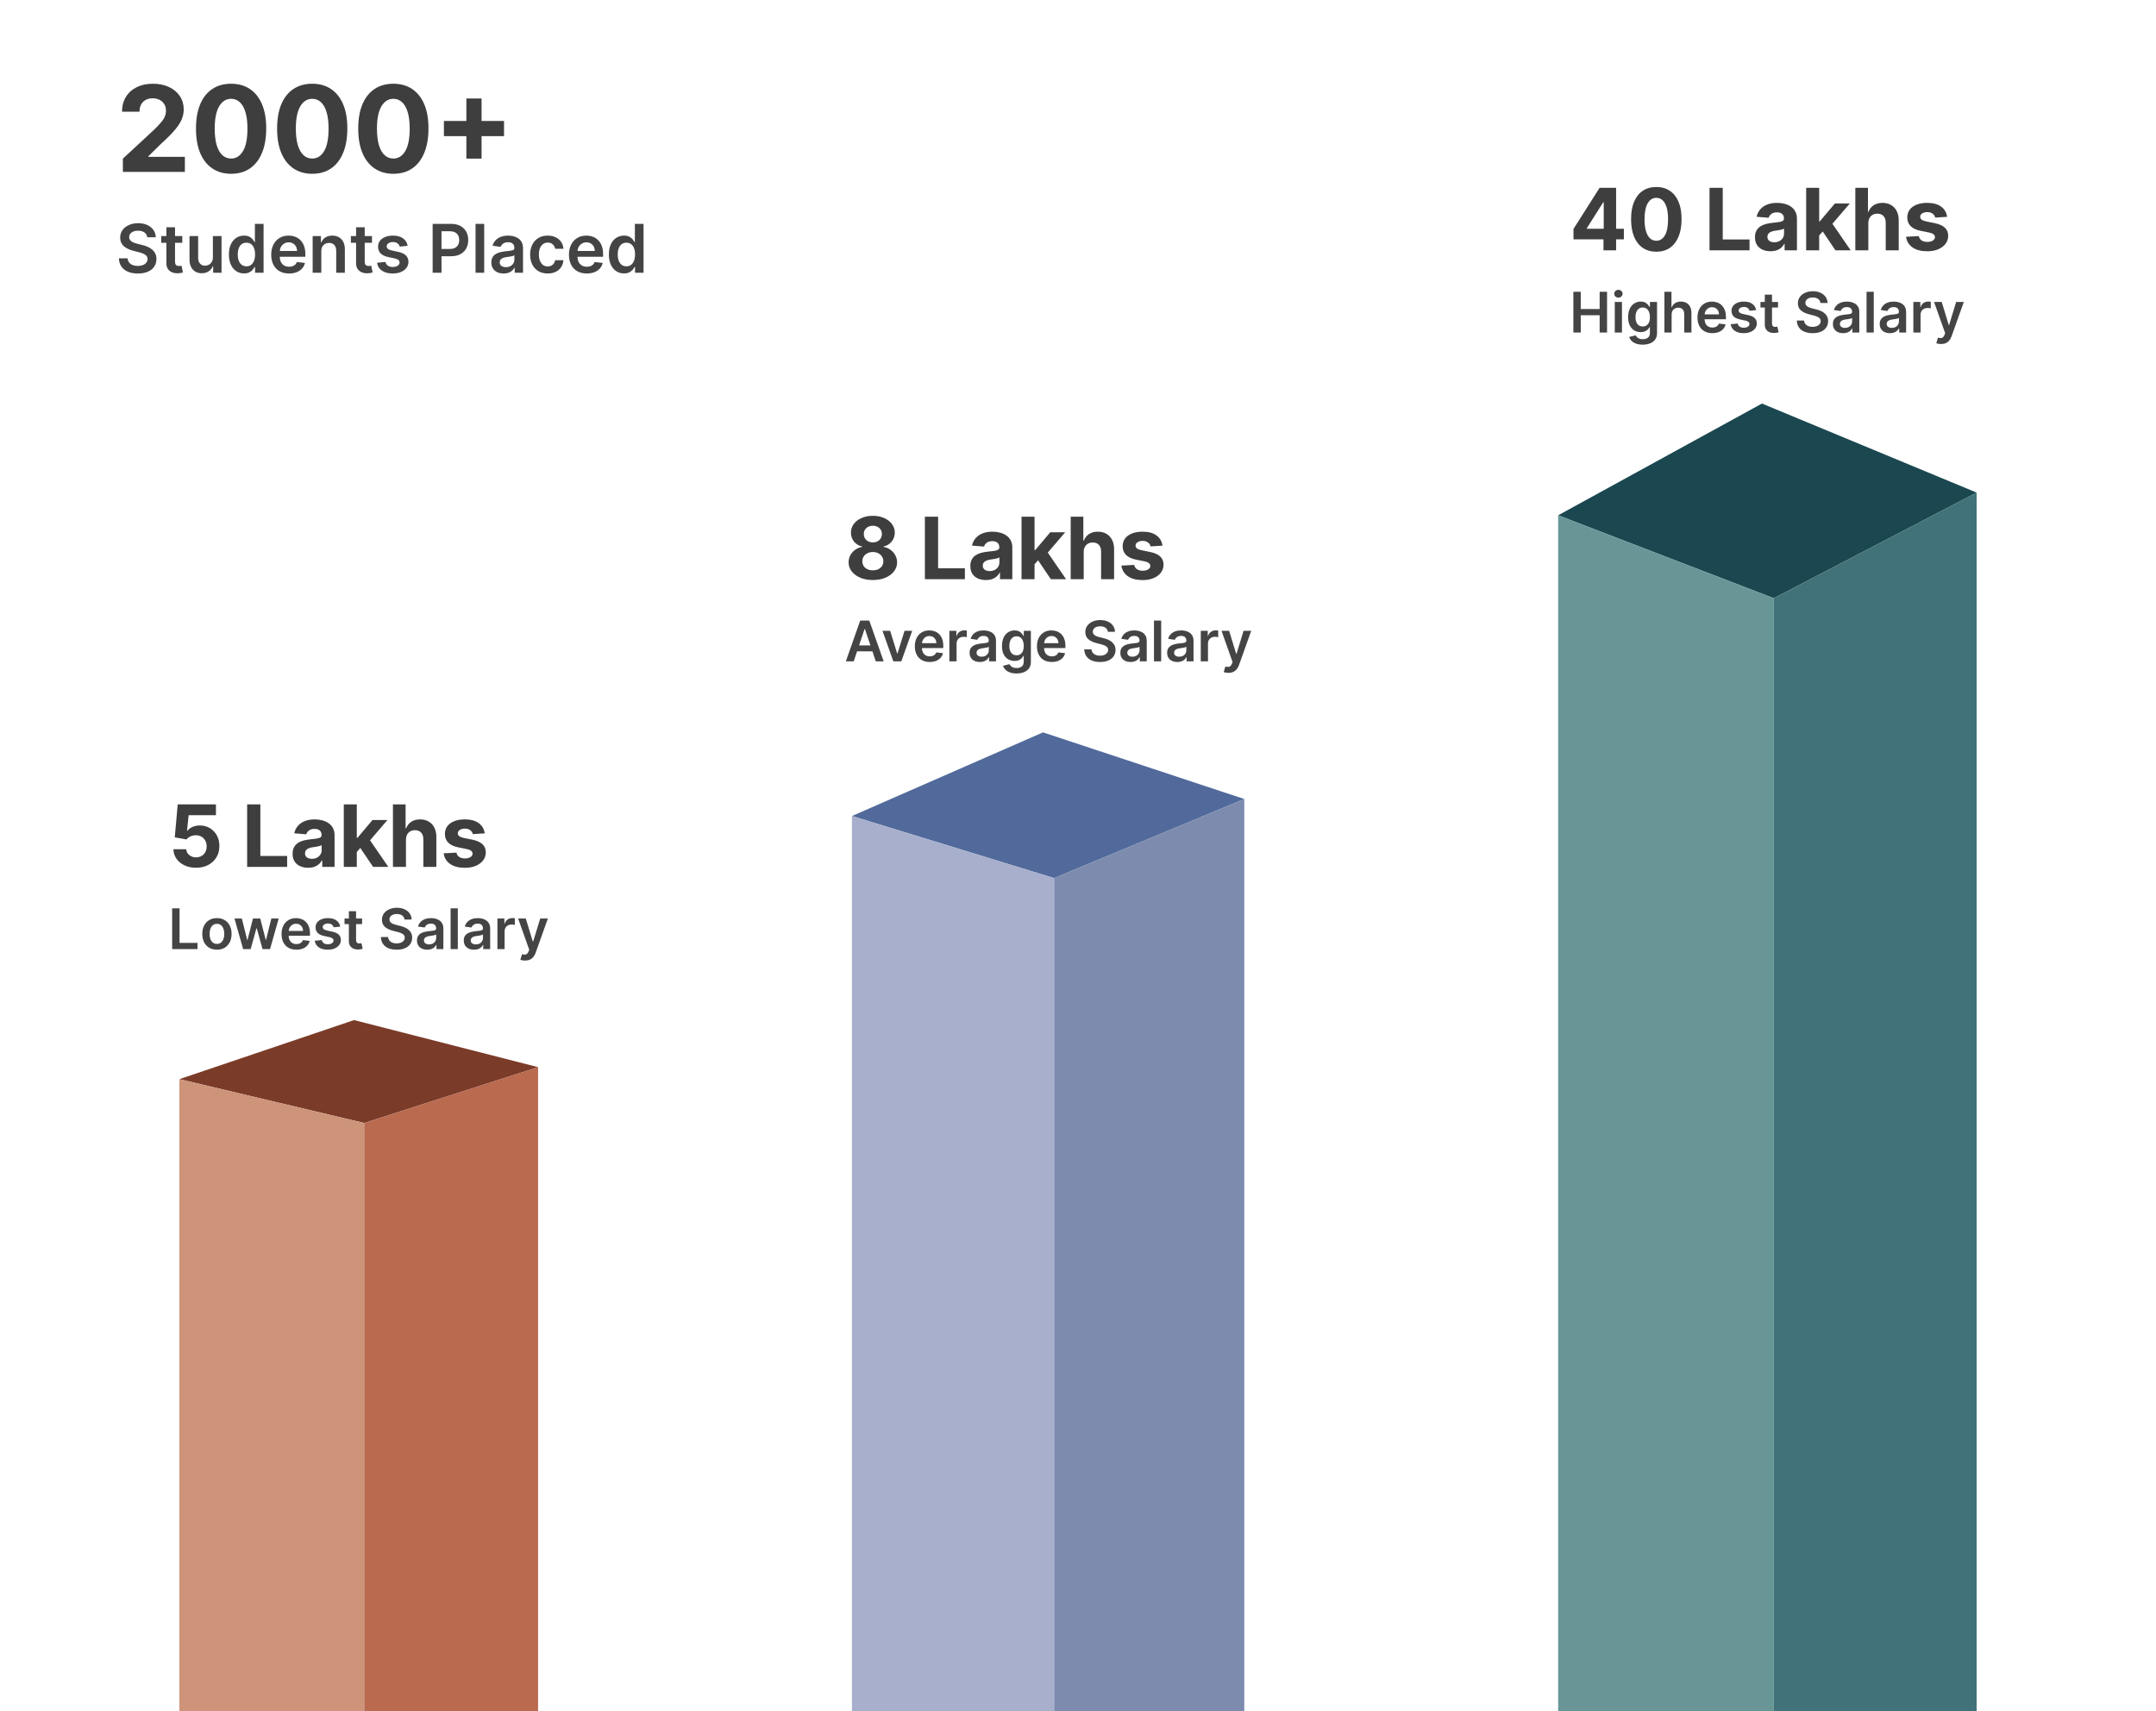 <svg width="577" height="458" viewBox="0 0 577 458" fill="none" xmlns="http://www.w3.org/2000/svg">
<path d="M94.752 273L48 288.808L97.475 300.54L144 285.597L94.752 273Z" fill="#7B3B29"/>
<path d="M97.475 300.54L48 288.808V458H97.475V300.54Z" fill="#CD947A"/>
<path d="M144 285.597L97.475 300.54V458H144V285.597Z" fill="#B96A4F"/>
<path d="M471.544 108L417 137.907L474.721 160.103L529 131.832L471.544 108Z" fill="#1B4750"/>
<path d="M474.721 160.103L417 137.907V458H474.721V160.103Z" fill="#689697"/>
<path d="M529 131.832L474.721 160.103V458H529V131.832Z" fill="#427279"/>
<path d="M279.135 196L228 218.387L282.113 235.003L333 213.84L279.135 196Z" fill="#516A9B"/>
<path d="M282.113 235.003L228 218.387V458H282.113V235.003Z" fill="#A8AFCC"/>
<path d="M333 213.84L282.113 235.003V458H333V213.84Z" fill="#7C8BAE"/>
<path d="M32.886 46V42.455L41.17 34.784C41.875 34.102 42.466 33.489 42.943 32.943C43.428 32.398 43.795 31.864 44.045 31.341C44.295 30.811 44.42 30.239 44.42 29.625C44.42 28.943 44.265 28.356 43.955 27.864C43.644 27.364 43.22 26.981 42.682 26.716C42.144 26.443 41.534 26.307 40.852 26.307C40.14 26.307 39.519 26.451 38.989 26.739C38.458 27.026 38.049 27.439 37.761 27.977C37.474 28.515 37.33 29.155 37.33 29.898H32.659C32.659 28.375 33.004 27.053 33.693 25.932C34.383 24.811 35.349 23.943 36.591 23.329C37.833 22.716 39.265 22.409 40.886 22.409C42.553 22.409 44.004 22.704 45.239 23.296C46.481 23.879 47.447 24.689 48.136 25.727C48.826 26.765 49.17 27.954 49.17 29.296C49.17 30.174 48.996 31.042 48.648 31.898C48.307 32.754 47.697 33.705 46.818 34.75C45.939 35.788 44.701 37.034 43.102 38.489L39.705 41.818V41.977H49.477V46H32.886ZM61.848 46.511C59.893 46.504 58.211 46.023 56.802 45.068C55.401 44.114 54.321 42.731 53.563 40.92C52.813 39.11 52.442 36.932 52.45 34.386C52.45 31.849 52.825 29.686 53.575 27.898C54.333 26.11 55.412 24.75 56.813 23.818C58.223 22.879 59.901 22.409 61.848 22.409C63.795 22.409 65.469 22.879 66.87 23.818C68.279 24.758 69.363 26.121 70.12 27.909C70.878 29.689 71.253 31.849 71.245 34.386C71.245 36.939 70.867 39.121 70.109 40.932C69.359 42.742 68.283 44.125 66.882 45.08C65.48 46.034 63.802 46.511 61.848 46.511ZM61.848 42.432C63.181 42.432 64.245 41.761 65.041 40.42C65.836 39.08 66.23 37.068 66.223 34.386C66.223 32.621 66.041 31.151 65.677 29.977C65.321 28.803 64.814 27.921 64.154 27.329C63.503 26.739 62.734 26.443 61.848 26.443C60.522 26.443 59.461 27.106 58.666 28.432C57.87 29.758 57.469 31.742 57.461 34.386C57.461 36.174 57.639 37.667 57.995 38.864C58.359 40.053 58.87 40.947 59.529 41.545C60.188 42.136 60.961 42.432 61.848 42.432ZM83.559 46.511C81.604 46.504 79.922 46.023 78.513 45.068C77.112 44.114 76.032 42.731 75.275 40.92C74.525 39.11 74.154 36.932 74.161 34.386C74.161 31.849 74.536 29.686 75.286 27.898C76.044 26.11 77.123 24.75 78.525 23.818C79.934 22.879 81.612 22.409 83.559 22.409C85.506 22.409 87.18 22.879 88.582 23.818C89.991 24.758 91.074 26.121 91.832 27.909C92.589 29.689 92.964 31.849 92.957 34.386C92.957 36.939 92.578 39.121 91.82 40.932C91.07 42.742 89.995 44.125 88.593 45.08C87.191 46.034 85.513 46.511 83.559 46.511ZM83.559 42.432C84.892 42.432 85.957 41.761 86.752 40.42C87.547 39.08 87.941 37.068 87.934 34.386C87.934 32.621 87.752 31.151 87.388 29.977C87.032 28.803 86.525 27.921 85.866 27.329C85.214 26.739 84.445 26.443 83.559 26.443C82.233 26.443 81.172 27.106 80.377 28.432C79.582 29.758 79.18 31.742 79.172 34.386C79.172 36.174 79.35 37.667 79.707 38.864C80.07 40.053 80.582 40.947 81.241 41.545C81.9 42.136 82.672 42.432 83.559 42.432ZM105.27 46.511C103.316 46.504 101.634 46.023 100.225 45.068C98.823 44.114 97.744 42.731 96.986 40.92C96.236 39.11 95.865 36.932 95.872 34.386C95.872 31.849 96.247 29.686 96.997 27.898C97.755 26.11 98.835 24.75 100.236 23.818C101.645 22.879 103.323 22.409 105.27 22.409C107.217 22.409 108.891 22.879 110.293 23.818C111.702 24.758 112.785 26.121 113.543 27.909C114.3 29.689 114.675 31.849 114.668 34.386C114.668 36.939 114.289 39.121 113.531 40.932C112.781 42.742 111.706 44.125 110.304 45.08C108.903 46.034 107.225 46.511 105.27 46.511ZM105.27 42.432C106.603 42.432 107.668 41.761 108.463 40.42C109.259 39.08 109.653 37.068 109.645 34.386C109.645 32.621 109.463 31.151 109.1 29.977C108.744 28.803 108.236 27.921 107.577 27.329C106.925 26.739 106.156 26.443 105.27 26.443C103.944 26.443 102.884 27.106 102.088 28.432C101.293 29.758 100.891 31.742 100.884 34.386C100.884 36.174 101.062 37.667 101.418 38.864C101.781 40.053 102.293 40.947 102.952 41.545C103.611 42.136 104.384 42.432 105.27 42.432ZM124.811 42.455V26.364H128.879V42.455H124.811ZM118.8 36.443V32.375H134.89V36.443H118.8Z" fill="#3E3E3E"/>
<path d="M39.406 63.508C39.346 62.95 39.094 62.515 38.651 62.204C38.212 61.893 37.641 61.737 36.938 61.737C36.444 61.737 36.02 61.812 35.666 61.961C35.312 62.11 35.042 62.312 34.854 62.568C34.667 62.824 34.571 63.116 34.567 63.444C34.567 63.717 34.629 63.953 34.752 64.153C34.88 64.354 35.053 64.524 35.27 64.665C35.487 64.801 35.728 64.916 35.992 65.01C36.256 65.104 36.523 65.183 36.791 65.246L38.019 65.553C38.513 65.668 38.988 65.824 39.444 66.02C39.904 66.216 40.315 66.463 40.678 66.761C41.044 67.06 41.334 67.42 41.547 67.842C41.76 68.263 41.867 68.758 41.867 69.325C41.867 70.092 41.67 70.767 41.278 71.351C40.886 71.93 40.32 72.384 39.578 72.712C38.841 73.036 37.948 73.198 36.9 73.198C35.881 73.198 34.997 73.04 34.247 72.725C33.501 72.41 32.918 71.95 32.496 71.344C32.078 70.739 31.852 70.002 31.818 69.133H34.151C34.185 69.589 34.326 69.968 34.573 70.271C34.82 70.573 35.142 70.799 35.538 70.948C35.939 71.097 36.386 71.172 36.881 71.172C37.396 71.172 37.848 71.095 38.236 70.942C38.628 70.784 38.935 70.567 39.156 70.29C39.378 70.008 39.491 69.68 39.495 69.305C39.491 68.965 39.391 68.683 39.195 68.462C38.999 68.236 38.724 68.048 38.37 67.899C38.021 67.746 37.611 67.609 37.143 67.49L35.653 67.106C34.575 66.829 33.723 66.41 33.097 65.847C32.474 65.281 32.163 64.528 32.163 63.591C32.163 62.82 32.372 62.144 32.79 61.565C33.212 60.985 33.785 60.535 34.509 60.216C35.234 59.892 36.054 59.73 36.97 59.73C37.899 59.73 38.713 59.892 39.412 60.216C40.115 60.535 40.667 60.981 41.068 61.552C41.468 62.119 41.675 62.771 41.688 63.508H39.406ZM48.781 63.182V64.972H43.137V63.182H48.781ZM44.53 60.83H46.844V70.047C46.844 70.358 46.891 70.597 46.985 70.763C47.083 70.925 47.211 71.035 47.368 71.095C47.526 71.155 47.701 71.185 47.893 71.185C48.038 71.185 48.17 71.174 48.289 71.153C48.413 71.131 48.506 71.112 48.57 71.095L48.96 72.904C48.837 72.947 48.66 72.994 48.429 73.045C48.204 73.096 47.927 73.126 47.599 73.134C47.019 73.151 46.497 73.064 46.032 72.872C45.568 72.676 45.199 72.374 44.927 71.965C44.658 71.555 44.526 71.044 44.53 70.43V60.83ZM56.974 68.871V63.182H59.288V73H57.044V71.255H56.942C56.721 71.805 56.356 72.254 55.849 72.604C55.346 72.953 54.726 73.128 53.989 73.128C53.346 73.128 52.777 72.985 52.282 72.7C51.792 72.41 51.409 71.99 51.132 71.44C50.855 70.886 50.716 70.217 50.716 69.433V63.182H53.03V69.075C53.03 69.697 53.201 70.192 53.541 70.558C53.883 70.925 54.33 71.108 54.884 71.108C55.225 71.108 55.555 71.025 55.875 70.859C56.194 70.692 56.456 70.445 56.661 70.117C56.87 69.785 56.974 69.369 56.974 68.871ZM65.311 73.173C64.54 73.173 63.849 72.974 63.24 72.578C62.63 72.182 62.149 71.606 61.795 70.852C61.442 70.098 61.265 69.182 61.265 68.104C61.265 67.013 61.444 66.092 61.802 65.342C62.164 64.588 62.652 64.019 63.265 63.636C63.879 63.248 64.563 63.054 65.317 63.054C65.893 63.054 66.366 63.152 66.736 63.348C67.107 63.54 67.401 63.772 67.618 64.045C67.836 64.313 68.004 64.567 68.123 64.805H68.219V59.909H70.54V73H68.264V71.453H68.123C68.004 71.692 67.832 71.945 67.606 72.214C67.38 72.478 67.082 72.704 66.711 72.891C66.34 73.079 65.873 73.173 65.311 73.173ZM65.957 71.274C66.447 71.274 66.864 71.142 67.209 70.878C67.555 70.609 67.817 70.237 67.996 69.759C68.174 69.282 68.264 68.726 68.264 68.091C68.264 67.456 68.174 66.904 67.996 66.435C67.821 65.967 67.561 65.602 67.216 65.342C66.875 65.082 66.455 64.952 65.957 64.952C65.441 64.952 65.01 65.087 64.665 65.355C64.32 65.624 64.06 65.994 63.886 66.467C63.711 66.94 63.623 67.481 63.623 68.091C63.623 68.704 63.711 69.252 63.886 69.734C64.064 70.211 64.326 70.588 64.672 70.865C65.021 71.138 65.449 71.274 65.957 71.274ZM77.352 73.192C76.368 73.192 75.517 72.987 74.802 72.578C74.09 72.165 73.542 71.581 73.159 70.827C72.775 70.068 72.584 69.175 72.584 68.148C72.584 67.138 72.775 66.252 73.159 65.489C73.546 64.722 74.088 64.126 74.782 63.7C75.477 63.269 76.293 63.054 77.231 63.054C77.836 63.054 78.407 63.152 78.944 63.348C79.485 63.54 79.962 63.838 80.375 64.243C80.793 64.648 81.121 65.163 81.36 65.79C81.598 66.412 81.718 67.153 81.718 68.014V68.724H73.67V67.164H79.5C79.495 66.721 79.4 66.327 79.212 65.981C79.025 65.632 78.762 65.357 78.426 65.157C78.093 64.957 77.706 64.856 77.262 64.856C76.789 64.856 76.374 64.972 76.016 65.202C75.658 65.428 75.379 65.726 75.179 66.097C74.983 66.463 74.882 66.866 74.878 67.305V68.666C74.878 69.237 74.983 69.727 75.191 70.136C75.4 70.541 75.692 70.852 76.067 71.07C76.442 71.283 76.881 71.389 77.384 71.389C77.721 71.389 78.025 71.342 78.298 71.249C78.571 71.151 78.807 71.008 79.007 70.82C79.208 70.633 79.359 70.401 79.461 70.124L81.622 70.367C81.485 70.938 81.225 71.436 80.842 71.862C80.463 72.284 79.977 72.612 79.385 72.847C78.792 73.077 78.115 73.192 77.352 73.192ZM85.989 67.247V73H83.675V63.182H85.887V64.85H86.002C86.228 64.3 86.588 63.864 87.082 63.54C87.581 63.216 88.197 63.054 88.93 63.054C89.607 63.054 90.197 63.199 90.7 63.489C91.207 63.778 91.599 64.198 91.876 64.748C92.157 65.298 92.296 65.965 92.292 66.749V73H89.978V67.106C89.978 66.45 89.807 65.937 89.466 65.566C89.13 65.195 88.663 65.01 88.067 65.01C87.662 65.01 87.302 65.099 86.986 65.278C86.675 65.453 86.43 65.707 86.251 66.039C86.076 66.371 85.989 66.774 85.989 67.247ZM99.547 63.182V64.972H93.903V63.182H99.547ZM95.296 60.83H97.61V70.047C97.61 70.358 97.657 70.597 97.751 70.763C97.849 70.925 97.976 71.035 98.134 71.095C98.292 71.155 98.466 71.185 98.658 71.185C98.803 71.185 98.935 71.174 99.055 71.153C99.178 71.131 99.272 71.112 99.336 71.095L99.726 72.904C99.602 72.947 99.425 72.994 99.195 73.045C98.969 73.096 98.692 73.126 98.364 73.134C97.785 73.151 97.263 73.064 96.798 72.872C96.334 72.676 95.965 72.374 95.692 71.965C95.424 71.555 95.292 71.044 95.296 70.43V60.83ZM109.101 65.777L106.992 66.007C106.932 65.794 106.828 65.594 106.679 65.406C106.534 65.219 106.338 65.067 106.091 64.952C105.843 64.837 105.541 64.78 105.183 64.78C104.701 64.78 104.297 64.884 103.968 65.093C103.645 65.302 103.485 65.572 103.489 65.905C103.485 66.19 103.589 66.423 103.802 66.602C104.02 66.781 104.377 66.928 104.876 67.043L106.551 67.401C107.48 67.601 108.17 67.918 108.622 68.353C109.078 68.788 109.308 69.356 109.312 70.06C109.308 70.678 109.127 71.223 108.769 71.696C108.415 72.165 107.923 72.531 107.292 72.796C106.662 73.06 105.937 73.192 105.119 73.192C103.917 73.192 102.95 72.94 102.217 72.438C101.484 71.93 101.047 71.225 100.907 70.322L103.163 70.104C103.265 70.548 103.483 70.882 103.815 71.108C104.147 71.334 104.58 71.447 105.113 71.447C105.662 71.447 106.103 71.334 106.436 71.108C106.772 70.882 106.941 70.603 106.941 70.271C106.941 69.989 106.832 69.757 106.615 69.574C106.402 69.391 106.069 69.25 105.618 69.152L103.943 68.8C103.001 68.604 102.304 68.274 101.853 67.81C101.401 67.341 101.177 66.749 101.181 66.033C101.177 65.428 101.341 64.903 101.674 64.46C102.01 64.013 102.477 63.668 103.074 63.425C103.674 63.178 104.367 63.054 105.151 63.054C106.301 63.054 107.207 63.299 107.868 63.789C108.532 64.279 108.944 64.942 109.101 65.777ZM115.787 73V59.909H120.696C121.702 59.909 122.546 60.097 123.228 60.472C123.914 60.847 124.431 61.362 124.781 62.019C125.135 62.67 125.311 63.412 125.311 64.243C125.311 65.082 125.135 65.828 124.781 66.48C124.427 67.132 123.905 67.646 123.215 68.021C122.525 68.391 121.674 68.577 120.664 68.577H117.411V66.627H120.345C120.933 66.627 121.414 66.525 121.789 66.32C122.164 66.116 122.441 65.835 122.62 65.477C122.804 65.119 122.895 64.707 122.895 64.243C122.895 63.778 122.804 63.369 122.62 63.016C122.441 62.662 122.162 62.387 121.783 62.191C121.408 61.991 120.924 61.891 120.332 61.891H118.159V73H115.787ZM129.583 59.909V73H127.269V59.909H129.583ZM134.788 73.198C134.165 73.198 133.605 73.087 133.107 72.866C132.612 72.64 132.22 72.308 131.93 71.869C131.645 71.43 131.502 70.888 131.502 70.245C131.502 69.691 131.604 69.233 131.809 68.871C132.013 68.508 132.293 68.219 132.646 68.001C133 67.784 133.398 67.62 133.842 67.509C134.289 67.394 134.751 67.311 135.229 67.26C135.804 67.2 136.271 67.147 136.629 67.1C136.987 67.049 137.246 66.972 137.408 66.87C137.575 66.763 137.658 66.599 137.658 66.378V66.34C137.658 65.858 137.515 65.485 137.229 65.221C136.944 64.957 136.533 64.825 135.996 64.825C135.429 64.825 134.979 64.948 134.647 65.195C134.319 65.442 134.097 65.734 133.982 66.071L131.822 65.764C131.992 65.168 132.273 64.669 132.665 64.269C133.058 63.864 133.537 63.561 134.104 63.361C134.67 63.156 135.297 63.054 135.983 63.054C136.456 63.054 136.927 63.109 137.396 63.22C137.864 63.331 138.293 63.514 138.68 63.77C139.068 64.021 139.379 64.364 139.614 64.799C139.852 65.234 139.972 65.777 139.972 66.429V73H137.747V71.651H137.67C137.53 71.924 137.332 72.18 137.076 72.418C136.825 72.653 136.507 72.842 136.124 72.987C135.744 73.128 135.299 73.198 134.788 73.198ZM135.388 71.498C135.853 71.498 136.256 71.406 136.597 71.223C136.938 71.035 137.2 70.788 137.383 70.481C137.57 70.175 137.664 69.84 137.664 69.478V68.321C137.592 68.381 137.468 68.436 137.293 68.487C137.123 68.538 136.931 68.583 136.718 68.621C136.505 68.66 136.294 68.694 136.085 68.724C135.876 68.754 135.695 68.779 135.542 68.8C135.197 68.847 134.888 68.924 134.615 69.031C134.342 69.137 134.127 69.286 133.969 69.478C133.812 69.665 133.733 69.908 133.733 70.207C133.733 70.633 133.888 70.954 134.2 71.172C134.511 71.389 134.907 71.498 135.388 71.498ZM146.581 73.192C145.601 73.192 144.759 72.977 144.056 72.546C143.357 72.116 142.818 71.521 142.439 70.763C142.064 70 141.876 69.122 141.876 68.129C141.876 67.132 142.068 66.252 142.452 65.489C142.835 64.722 143.376 64.126 144.075 63.7C144.778 63.269 145.609 63.054 146.568 63.054C147.365 63.054 148.07 63.201 148.684 63.495C149.302 63.785 149.794 64.196 150.161 64.729C150.527 65.257 150.736 65.875 150.787 66.582H148.575C148.486 66.109 148.273 65.715 147.936 65.4C147.604 65.08 147.158 64.921 146.6 64.921C146.127 64.921 145.712 65.048 145.354 65.304C144.996 65.555 144.717 65.918 144.516 66.391C144.32 66.864 144.222 67.43 144.222 68.091C144.222 68.76 144.32 69.335 144.516 69.817C144.712 70.294 144.987 70.663 145.341 70.923C145.699 71.178 146.119 71.306 146.6 71.306C146.941 71.306 147.246 71.242 147.514 71.114C147.787 70.982 148.015 70.793 148.198 70.546C148.381 70.298 148.507 69.998 148.575 69.644H150.787C150.732 70.339 150.527 70.954 150.173 71.492C149.82 72.024 149.338 72.442 148.729 72.744C148.119 73.043 147.403 73.192 146.581 73.192ZM157.034 73.192C156.049 73.192 155.199 72.987 154.483 72.578C153.771 72.165 153.224 71.581 152.84 70.827C152.457 70.068 152.265 69.175 152.265 68.148C152.265 67.138 152.457 66.252 152.84 65.489C153.228 64.722 153.769 64.126 154.464 63.7C155.159 63.269 155.975 63.054 156.912 63.054C157.517 63.054 158.088 63.152 158.625 63.348C159.166 63.54 159.644 63.838 160.057 64.243C160.475 64.648 160.803 65.163 161.041 65.79C161.28 66.412 161.399 67.153 161.399 68.014V68.724H153.352V67.164H159.181C159.177 66.721 159.081 66.327 158.894 65.981C158.706 65.632 158.444 65.357 158.107 65.157C157.775 64.957 157.387 64.856 156.944 64.856C156.471 64.856 156.056 64.972 155.698 65.202C155.34 65.428 155.061 65.726 154.86 66.097C154.664 66.463 154.564 66.866 154.56 67.305V68.666C154.56 69.237 154.664 69.727 154.873 70.136C155.082 70.541 155.374 70.852 155.749 71.07C156.124 71.283 156.563 71.389 157.066 71.389C157.402 71.389 157.707 71.342 157.98 71.249C158.252 71.151 158.489 71.008 158.689 70.82C158.889 70.633 159.041 70.401 159.143 70.124L161.303 70.367C161.167 70.938 160.907 71.436 160.524 71.862C160.144 72.284 159.659 72.612 159.066 72.847C158.474 73.077 157.796 73.192 157.034 73.192ZM167 73.173C166.229 73.173 165.539 72.974 164.929 72.578C164.32 72.182 163.838 71.606 163.485 70.852C163.131 70.098 162.954 69.182 162.954 68.104C162.954 67.013 163.133 66.092 163.491 65.342C163.853 64.588 164.341 64.019 164.955 63.636C165.569 63.248 166.252 63.054 167.007 63.054C167.582 63.054 168.055 63.152 168.426 63.348C168.797 63.54 169.091 63.772 169.308 64.045C169.525 64.313 169.694 64.567 169.813 64.805H169.909V59.909H172.229V73H169.953V71.453H169.813C169.694 71.692 169.521 71.945 169.295 72.214C169.069 72.478 168.771 72.704 168.4 72.891C168.029 73.079 167.563 73.173 167 73.173ZM167.646 71.274C168.136 71.274 168.554 71.142 168.899 70.878C169.244 70.609 169.506 70.237 169.685 69.759C169.864 69.282 169.953 68.726 169.953 68.091C169.953 67.456 169.864 66.904 169.685 66.435C169.51 65.967 169.25 65.602 168.905 65.342C168.564 65.082 168.145 64.952 167.646 64.952C167.13 64.952 166.7 65.087 166.355 65.355C166.01 65.624 165.75 65.994 165.575 66.467C165.4 66.94 165.313 67.481 165.313 68.091C165.313 68.704 165.4 69.252 165.575 69.734C165.754 70.211 166.016 70.588 166.361 70.865C166.711 71.138 167.139 71.274 167.646 71.274Z" fill="#454444"/>
<path d="M52.465 232.229C51.311 232.229 50.282 232.016 49.378 231.592C48.479 231.167 47.766 230.582 47.238 229.836C46.71 229.09 46.435 228.235 46.413 227.271H49.843C49.882 227.919 50.154 228.444 50.66 228.847C51.166 229.25 51.768 229.452 52.465 229.452C53.021 229.452 53.511 229.329 53.935 229.084C54.365 228.834 54.7 228.488 54.94 228.047C55.185 227.6 55.307 227.089 55.307 226.511C55.307 225.923 55.182 225.406 54.932 224.96C54.687 224.513 54.346 224.165 53.911 223.914C53.475 223.664 52.977 223.536 52.416 223.53C51.926 223.53 51.45 223.631 50.987 223.832C50.529 224.034 50.173 224.309 49.917 224.657L46.772 224.094L47.565 215.273H57.791V218.164H50.48L50.048 222.354H50.146C50.44 221.94 50.883 221.597 51.477 221.325C52.07 221.053 52.735 220.917 53.47 220.917C54.477 220.917 55.376 221.153 56.165 221.627C56.955 222.101 57.578 222.752 58.035 223.579C58.493 224.401 58.719 225.349 58.713 226.422C58.719 227.549 58.458 228.551 57.929 229.427C57.407 230.298 56.674 230.984 55.732 231.485C54.796 231.981 53.707 232.229 52.465 232.229ZM66.141 232V215.273H69.678V229.084H76.849V232H66.141ZM82.473 232.237C81.673 232.237 80.959 232.098 80.333 231.82C79.707 231.537 79.212 231.121 78.847 230.571C78.487 230.015 78.308 229.324 78.308 228.496C78.308 227.799 78.436 227.214 78.692 226.74C78.948 226.266 79.296 225.885 79.737 225.597C80.178 225.308 80.679 225.09 81.24 224.943C81.806 224.796 82.4 224.693 83.02 224.633C83.75 224.557 84.338 224.486 84.785 224.42C85.231 224.35 85.555 224.246 85.757 224.11C85.958 223.974 86.059 223.772 86.059 223.506V223.457C86.059 222.939 85.895 222.539 85.569 222.256C85.247 221.973 84.79 221.831 84.197 221.831C83.57 221.831 83.072 221.97 82.702 222.248C82.332 222.52 82.087 222.863 81.967 223.277L78.749 223.016C78.912 222.253 79.233 221.594 79.713 221.039C80.192 220.478 80.81 220.048 81.567 219.749C82.329 219.444 83.211 219.291 84.213 219.291C84.91 219.291 85.577 219.373 86.214 219.536C86.856 219.7 87.425 219.953 87.921 220.296C88.422 220.639 88.817 221.08 89.105 221.619C89.394 222.153 89.538 222.792 89.538 223.538V232H86.238V230.26H86.14C85.939 230.652 85.669 230.998 85.332 231.298C84.994 231.592 84.589 231.823 84.115 231.992C83.641 232.155 83.094 232.237 82.473 232.237ZM83.47 229.836C83.981 229.836 84.433 229.735 84.825 229.533C85.218 229.326 85.525 229.049 85.748 228.7C85.972 228.352 86.083 227.957 86.083 227.516V226.185C85.974 226.255 85.825 226.321 85.634 226.381C85.449 226.435 85.239 226.487 85.005 226.536C84.771 226.579 84.537 226.62 84.303 226.658C84.069 226.691 83.856 226.721 83.666 226.748C83.257 226.808 82.901 226.903 82.596 227.034C82.291 227.165 82.054 227.342 81.885 227.565C81.716 227.783 81.632 228.055 81.632 228.382C81.632 228.855 81.803 229.218 82.147 229.468C82.495 229.713 82.936 229.836 83.47 229.836ZM95.16 228.39L95.168 224.216H95.675L99.693 219.455H103.687L98.288 225.76H97.463L95.16 228.39ZM92.008 232V215.273H95.487V232H92.008ZM99.849 232L96.157 226.536L98.476 224.077L103.924 232H99.849ZM108.644 224.747V232H105.164V215.273H108.546V221.668H108.693C108.976 220.927 109.433 220.348 110.065 219.928C110.696 219.504 111.489 219.291 112.442 219.291C113.313 219.291 114.072 219.482 114.72 219.863C115.374 220.239 115.88 220.78 116.24 221.488C116.604 222.191 116.784 223.032 116.779 224.012V232H113.299V224.633C113.305 223.86 113.109 223.258 112.711 222.828C112.319 222.398 111.769 222.183 111.061 222.183C110.588 222.183 110.168 222.283 109.803 222.485C109.444 222.686 109.161 222.98 108.954 223.367C108.753 223.748 108.649 224.208 108.644 224.747ZM129.725 223.032L126.54 223.228C126.485 222.956 126.368 222.711 126.188 222.493C126.009 222.27 125.772 222.093 125.478 221.962C125.189 221.826 124.844 221.758 124.441 221.758C123.902 221.758 123.447 221.872 123.077 222.101C122.706 222.324 122.521 222.624 122.521 222.999C122.521 223.299 122.641 223.552 122.881 223.759C123.12 223.966 123.531 224.132 124.114 224.257L126.384 224.714C127.604 224.965 128.513 225.368 129.112 225.923C129.711 226.479 130.011 227.208 130.011 228.112C130.011 228.934 129.769 229.656 129.284 230.277C128.805 230.897 128.146 231.382 127.307 231.73C126.474 232.074 125.513 232.245 124.424 232.245C122.763 232.245 121.44 231.899 120.455 231.208C119.475 230.511 118.9 229.563 118.731 228.365L122.154 228.186C122.257 228.692 122.508 229.079 122.905 229.346C123.303 229.607 123.812 229.738 124.432 229.738C125.042 229.738 125.532 229.621 125.903 229.386C126.278 229.147 126.469 228.839 126.474 228.463C126.469 228.148 126.335 227.889 126.074 227.688C125.813 227.481 125.41 227.323 124.865 227.214L122.693 226.781C121.468 226.536 120.556 226.111 119.957 225.507C119.363 224.902 119.066 224.132 119.066 223.195C119.066 222.389 119.284 221.695 119.72 221.113C120.161 220.53 120.779 220.081 121.574 219.765C122.374 219.449 123.311 219.291 124.383 219.291C125.968 219.291 127.215 219.626 128.124 220.296C129.039 220.966 129.573 221.878 129.725 223.032Z" fill="#3E3E3E"/>
<path d="M46.076 254V243.091H48.052V252.343H52.857V254H46.076ZM58.056 254.16C57.257 254.16 56.564 253.984 55.978 253.632C55.392 253.281 54.938 252.789 54.615 252.157C54.295 251.525 54.135 250.786 54.135 249.941C54.135 249.096 54.295 248.355 54.615 247.72C54.938 247.084 55.392 246.591 55.978 246.239C56.564 245.887 57.257 245.712 58.056 245.712C58.855 245.712 59.547 245.887 60.133 246.239C60.719 246.591 61.172 247.084 61.492 247.72C61.815 248.355 61.976 249.096 61.976 249.941C61.976 250.786 61.815 251.525 61.492 252.157C61.172 252.789 60.719 253.281 60.133 253.632C59.547 253.984 58.855 254.16 58.056 254.16ZM58.066 252.615C58.5 252.615 58.862 252.496 59.153 252.258C59.444 252.017 59.661 251.694 59.803 251.289C59.949 250.884 60.021 250.433 60.021 249.936C60.021 249.435 59.949 248.982 59.803 248.577C59.661 248.169 59.444 247.844 59.153 247.603C58.862 247.361 58.5 247.24 58.066 247.24C57.623 247.24 57.253 247.361 56.959 247.603C56.667 247.844 56.449 248.169 56.303 248.577C56.161 248.982 56.09 249.435 56.09 249.936C56.09 250.433 56.161 250.884 56.303 251.289C56.449 251.694 56.667 252.017 56.959 252.258C57.253 252.496 57.623 252.615 58.066 252.615ZM65.067 254L62.755 245.818H64.721L66.159 251.571H66.234L67.704 245.818H69.648L71.118 251.539H71.198L72.615 245.818H74.586L72.269 254H70.261L68.727 248.471H68.615L67.081 254H65.067ZM79.32 254.16C78.5 254.16 77.791 253.989 77.195 253.648C76.602 253.304 76.145 252.817 75.826 252.189C75.506 251.557 75.346 250.813 75.346 249.957C75.346 249.115 75.506 248.377 75.826 247.741C76.149 247.102 76.6 246.605 77.179 246.25C77.757 245.891 78.438 245.712 79.219 245.712C79.723 245.712 80.199 245.793 80.646 245.957C81.097 246.116 81.495 246.365 81.84 246.702C82.188 247.04 82.461 247.469 82.66 247.991C82.859 248.51 82.958 249.128 82.958 249.845V250.436H76.252V249.137H81.11C81.106 248.767 81.026 248.439 80.87 248.151C80.714 247.86 80.495 247.631 80.215 247.464C79.938 247.297 79.615 247.214 79.245 247.214C78.851 247.214 78.505 247.31 78.207 247.501C77.908 247.69 77.676 247.938 77.509 248.247C77.346 248.553 77.262 248.888 77.258 249.254V250.388C77.258 250.864 77.346 251.273 77.519 251.614C77.694 251.951 77.937 252.21 78.249 252.391C78.562 252.569 78.928 252.658 79.347 252.658C79.627 252.658 79.881 252.619 80.108 252.54C80.336 252.459 80.533 252.34 80.7 252.184C80.867 252.027 80.993 251.834 81.078 251.603L82.878 251.805C82.765 252.281 82.548 252.697 82.228 253.052C81.912 253.403 81.507 253.677 81.014 253.872C80.52 254.064 79.956 254.16 79.32 254.16ZM91.056 247.981L89.298 248.173C89.249 247.995 89.162 247.828 89.037 247.672C88.916 247.516 88.753 247.39 88.547 247.294C88.341 247.198 88.089 247.15 87.791 247.15C87.389 247.15 87.052 247.237 86.779 247.411C86.509 247.585 86.376 247.81 86.379 248.087C86.376 248.325 86.463 248.519 86.64 248.668C86.821 248.817 87.12 248.94 87.535 249.036L88.931 249.334C89.705 249.501 90.28 249.765 90.656 250.127C91.037 250.49 91.228 250.964 91.232 251.55C91.228 252.065 91.077 252.519 90.779 252.913C90.484 253.304 90.074 253.609 89.549 253.83C89.023 254.05 88.419 254.16 87.737 254.16C86.736 254.16 85.93 253.95 85.319 253.531C84.708 253.109 84.344 252.521 84.227 251.768L86.108 251.587C86.193 251.956 86.374 252.235 86.651 252.423C86.928 252.612 87.288 252.706 87.732 252.706C88.19 252.706 88.558 252.612 88.835 252.423C89.115 252.235 89.256 252.002 89.256 251.725C89.256 251.491 89.165 251.298 88.984 251.145C88.806 250.992 88.529 250.875 88.153 250.793L86.757 250.5C85.973 250.337 85.392 250.062 85.016 249.675C84.639 249.284 84.453 248.79 84.456 248.194C84.453 247.69 84.589 247.253 84.866 246.884C85.147 246.511 85.536 246.223 86.033 246.021C86.534 245.815 87.111 245.712 87.764 245.712C88.723 245.712 89.478 245.916 90.028 246.324C90.582 246.733 90.925 247.285 91.056 247.981ZM96.907 245.818V247.31H92.204V245.818H96.907ZM93.365 243.858H95.293V251.539C95.293 251.798 95.332 251.997 95.411 252.136C95.492 252.271 95.599 252.363 95.73 252.413C95.862 252.462 96.007 252.487 96.167 252.487C96.288 252.487 96.398 252.478 96.497 252.461C96.6 252.443 96.678 252.427 96.732 252.413L97.057 253.92C96.954 253.956 96.806 253.995 96.614 254.037C96.426 254.08 96.195 254.105 95.922 254.112C95.439 254.126 95.004 254.053 94.617 253.893C94.23 253.73 93.923 253.478 93.695 253.137C93.472 252.796 93.362 252.37 93.365 251.859V243.858ZM108.255 246.09C108.205 245.625 107.995 245.262 107.626 245.003C107.26 244.744 106.784 244.614 106.199 244.614C105.787 244.614 105.433 244.676 105.138 244.801C104.844 244.925 104.618 245.094 104.462 245.307C104.306 245.52 104.226 245.763 104.222 246.037C104.222 246.264 104.274 246.461 104.377 246.628C104.483 246.795 104.627 246.937 104.808 247.054C104.989 247.168 105.19 247.263 105.41 247.342C105.63 247.42 105.852 247.485 106.076 247.539L107.099 247.794C107.511 247.89 107.907 248.02 108.287 248.183C108.67 248.347 109.013 248.553 109.315 248.801C109.62 249.05 109.862 249.35 110.039 249.701C110.217 250.053 110.305 250.465 110.305 250.937C110.305 251.576 110.142 252.139 109.815 252.626C109.489 253.109 109.016 253.487 108.398 253.76C107.784 254.03 107.04 254.165 106.167 254.165C105.318 254.165 104.581 254.034 103.956 253.771C103.335 253.508 102.848 253.125 102.496 252.62C102.148 252.116 101.96 251.502 101.932 250.777H103.876C103.904 251.157 104.022 251.473 104.228 251.725C104.434 251.978 104.702 252.166 105.032 252.29C105.366 252.414 105.739 252.477 106.151 252.477C106.58 252.477 106.957 252.413 107.28 252.285C107.607 252.153 107.862 251.972 108.047 251.741C108.232 251.507 108.326 251.234 108.329 250.921C108.326 250.637 108.242 250.403 108.079 250.218C107.915 250.03 107.686 249.874 107.392 249.749C107.1 249.621 106.76 249.508 106.369 249.408L105.128 249.089C104.229 248.858 103.519 248.508 102.997 248.039C102.479 247.567 102.219 246.94 102.219 246.159C102.219 245.516 102.393 244.953 102.741 244.471C103.093 243.988 103.571 243.613 104.174 243.347C104.778 243.077 105.462 242.942 106.225 242.942C106.999 242.942 107.678 243.077 108.26 243.347C108.846 243.613 109.306 243.984 109.64 244.46C109.973 244.932 110.146 245.475 110.156 246.09H108.255ZM114.336 254.165C113.818 254.165 113.351 254.073 112.935 253.888C112.524 253.7 112.197 253.423 111.955 253.057C111.717 252.691 111.598 252.24 111.598 251.704C111.598 251.243 111.684 250.861 111.854 250.559C112.025 250.257 112.257 250.016 112.552 249.835C112.847 249.653 113.179 249.517 113.548 249.424C113.921 249.328 114.306 249.259 114.704 249.217C115.183 249.167 115.572 249.123 115.87 249.083C116.169 249.041 116.385 248.977 116.52 248.892C116.659 248.803 116.728 248.666 116.728 248.482V248.45C116.728 248.048 116.609 247.738 116.371 247.517C116.133 247.297 115.791 247.187 115.343 247.187C114.871 247.187 114.496 247.29 114.219 247.496C113.946 247.702 113.761 247.945 113.665 248.226L111.865 247.97C112.007 247.473 112.241 247.058 112.568 246.724C112.895 246.386 113.294 246.134 113.766 245.967C114.239 245.797 114.761 245.712 115.332 245.712C115.727 245.712 116.119 245.758 116.51 245.85C116.9 245.942 117.257 246.095 117.58 246.308C117.903 246.518 118.163 246.804 118.358 247.166C118.557 247.528 118.656 247.981 118.656 248.524V254H116.803V252.876H116.739C116.622 253.103 116.456 253.316 116.243 253.515C116.034 253.711 115.769 253.869 115.45 253.989C115.134 254.107 114.763 254.165 114.336 254.165ZM114.837 252.748C115.224 252.748 115.56 252.672 115.844 252.519C116.128 252.363 116.346 252.157 116.499 251.901C116.655 251.646 116.733 251.367 116.733 251.065V250.101C116.673 250.151 116.57 250.197 116.424 250.239C116.282 250.282 116.123 250.319 115.945 250.351C115.767 250.383 115.592 250.412 115.418 250.436C115.244 250.461 115.093 250.483 114.965 250.5C114.677 250.539 114.42 250.603 114.193 250.692C113.965 250.781 113.786 250.905 113.655 251.065C113.523 251.221 113.457 251.424 113.457 251.672C113.457 252.027 113.587 252.295 113.846 252.477C114.106 252.658 114.436 252.748 114.837 252.748ZM122.524 243.091V254H120.595V243.091H122.524ZM126.861 254.165C126.342 254.165 125.875 254.073 125.46 253.888C125.048 253.7 124.721 253.423 124.48 253.057C124.242 252.691 124.123 252.24 124.123 251.704C124.123 251.243 124.208 250.861 124.379 250.559C124.549 250.257 124.782 250.016 125.076 249.835C125.371 249.653 125.703 249.517 126.072 249.424C126.445 249.328 126.831 249.259 127.228 249.217C127.708 249.167 128.097 249.123 128.395 249.083C128.693 249.041 128.91 248.977 129.045 248.892C129.183 248.803 129.252 248.666 129.252 248.482V248.45C129.252 248.048 129.134 247.738 128.896 247.517C128.658 247.297 128.315 247.187 127.868 247.187C127.395 247.187 127.021 247.29 126.744 247.496C126.47 247.702 126.286 247.945 126.19 248.226L124.389 247.97C124.531 247.473 124.766 247.058 125.092 246.724C125.419 246.386 125.819 246.134 126.291 245.967C126.763 245.797 127.285 245.712 127.857 245.712C128.251 245.712 128.643 245.758 129.034 245.85C129.425 245.942 129.782 246.095 130.105 246.308C130.428 246.518 130.687 246.804 130.882 247.166C131.081 247.528 131.181 247.981 131.181 248.524V254H129.327V252.876H129.263C129.146 253.103 128.981 253.316 128.768 253.515C128.558 253.711 128.294 253.869 127.974 253.989C127.658 254.107 127.287 254.165 126.861 254.165ZM127.362 252.748C127.749 252.748 128.084 252.672 128.368 252.519C128.652 252.363 128.871 252.157 129.023 251.901C129.18 251.646 129.258 251.367 129.258 251.065V250.101C129.197 250.151 129.094 250.197 128.949 250.239C128.807 250.282 128.647 250.319 128.469 250.351C128.292 250.383 128.116 250.412 127.942 250.436C127.768 250.461 127.617 250.483 127.489 250.5C127.202 250.539 126.944 250.603 126.717 250.692C126.49 250.781 126.31 250.905 126.179 251.065C126.048 251.221 125.982 251.424 125.982 251.672C125.982 252.027 126.112 252.295 126.371 252.477C126.63 252.658 126.96 252.748 127.362 252.748ZM133.12 254V245.818H134.989V247.182H135.075C135.224 246.71 135.479 246.346 135.842 246.09C136.207 245.831 136.625 245.701 137.093 245.701C137.2 245.701 137.319 245.706 137.45 245.717C137.585 245.724 137.697 245.737 137.786 245.754V247.528C137.704 247.5 137.575 247.475 137.397 247.453C137.223 247.429 137.054 247.416 136.891 247.416C136.539 247.416 136.223 247.493 135.943 247.645C135.666 247.794 135.447 248.002 135.288 248.268C135.128 248.535 135.048 248.842 135.048 249.19V254H133.12ZM140.514 257.068C140.252 257.068 140.008 257.047 139.785 257.004C139.565 256.965 139.389 256.919 139.257 256.866L139.705 255.364C139.985 255.445 140.236 255.484 140.456 255.481C140.676 255.477 140.87 255.408 141.036 255.273C141.207 255.142 141.351 254.922 141.468 254.613L141.633 254.17L138.666 245.818H140.712L142.597 251.997H142.682L144.573 245.818H146.624L143.348 254.991C143.196 255.424 142.993 255.795 142.741 256.104C142.489 256.417 142.18 256.654 141.814 256.818C141.452 256.985 141.019 257.068 140.514 257.068Z" fill="#454444"/>
<path d="M233.596 155.229C232.338 155.229 231.219 155.025 230.239 154.616C229.264 154.202 228.499 153.639 227.944 152.925C227.388 152.212 227.111 151.404 227.111 150.5C227.111 149.803 227.269 149.163 227.585 148.58C227.906 147.992 228.341 147.505 228.891 147.118C229.441 146.726 230.057 146.476 230.737 146.367V146.252C229.844 146.073 229.12 145.64 228.565 144.954C228.009 144.262 227.732 143.459 227.732 142.544C227.732 141.679 227.985 140.908 228.491 140.233C228.998 139.552 229.692 139.019 230.574 138.632C231.461 138.24 232.469 138.044 233.596 138.044C234.723 138.044 235.728 138.24 236.61 138.632C237.497 139.024 238.194 139.56 238.701 140.241C239.207 140.916 239.463 141.684 239.468 142.544C239.463 143.465 239.18 144.268 238.619 144.954C238.058 145.64 237.339 146.073 236.463 146.252V146.367C237.132 146.476 237.74 146.726 238.284 147.118C238.834 147.505 239.27 147.992 239.591 148.58C239.918 149.163 240.084 149.803 240.089 150.5C240.084 151.404 239.803 152.212 239.248 152.925C238.692 153.639 237.925 154.202 236.945 154.616C235.97 155.025 234.854 155.229 233.596 155.229ZM233.596 152.631C234.157 152.631 234.647 152.531 235.066 152.329C235.485 152.122 235.812 151.839 236.046 151.48C236.286 151.115 236.406 150.696 236.406 150.222C236.406 149.737 236.283 149.31 236.038 148.94C235.793 148.564 235.461 148.27 235.042 148.058C234.622 147.84 234.14 147.731 233.596 147.731C233.057 147.731 232.575 147.84 232.15 148.058C231.725 148.27 231.391 148.564 231.146 148.94C230.906 149.31 230.786 149.737 230.786 150.222C230.786 150.696 230.903 151.115 231.137 151.48C231.372 151.839 231.701 152.122 232.126 152.329C232.55 152.531 233.04 152.631 233.596 152.631ZM233.596 145.158C234.064 145.158 234.481 145.063 234.846 144.872C235.21 144.682 235.496 144.417 235.703 144.08C235.91 143.742 236.013 143.353 236.013 142.912C236.013 142.476 235.91 142.095 235.703 141.768C235.496 141.436 235.213 141.178 234.854 140.993C234.494 140.802 234.075 140.707 233.596 140.707C233.122 140.707 232.703 140.802 232.338 140.993C231.973 141.178 231.687 141.436 231.48 141.768C231.279 142.095 231.178 142.476 231.178 142.912C231.178 143.353 231.282 143.742 231.489 144.08C231.696 144.417 231.981 144.682 232.346 144.872C232.711 145.063 233.128 145.158 233.596 145.158ZM247.523 155V138.273H251.06V152.084H258.231V155H247.523ZM263.855 155.237C263.055 155.237 262.341 155.098 261.715 154.82C261.089 154.537 260.593 154.121 260.229 153.571C259.869 153.015 259.69 152.324 259.69 151.496C259.69 150.799 259.817 150.214 260.073 149.74C260.329 149.266 260.678 148.885 261.119 148.597C261.56 148.308 262.061 148.09 262.622 147.943C263.188 147.796 263.782 147.693 264.402 147.633C265.132 147.557 265.72 147.486 266.166 147.42C266.613 147.35 266.937 147.246 267.138 147.11C267.34 146.974 267.441 146.772 267.441 146.506V146.457C267.441 145.939 267.277 145.539 266.951 145.256C266.629 144.973 266.172 144.831 265.578 144.831C264.952 144.831 264.454 144.97 264.084 145.248C263.713 145.52 263.468 145.863 263.349 146.277L260.131 146.016C260.294 145.253 260.615 144.594 261.094 144.039C261.574 143.478 262.192 143.048 262.948 142.749C263.711 142.444 264.593 142.291 265.595 142.291C266.292 142.291 266.959 142.373 267.596 142.536C268.238 142.7 268.807 142.953 269.303 143.296C269.804 143.639 270.199 144.08 270.487 144.619C270.776 145.153 270.92 145.792 270.92 146.538V155H267.62V153.26H267.522C267.321 153.652 267.051 153.998 266.714 154.298C266.376 154.592 265.97 154.823 265.497 154.992C265.023 155.155 264.476 155.237 263.855 155.237ZM264.851 152.836C265.363 152.836 265.815 152.735 266.207 152.533C266.599 152.326 266.907 152.049 267.13 151.7C267.353 151.352 267.465 150.957 267.465 150.516V149.185C267.356 149.255 267.206 149.321 267.016 149.381C266.831 149.435 266.621 149.487 266.387 149.536C266.153 149.579 265.919 149.62 265.685 149.658C265.45 149.691 265.238 149.721 265.047 149.748C264.639 149.808 264.282 149.903 263.978 150.034C263.673 150.165 263.436 150.342 263.267 150.565C263.098 150.783 263.014 151.055 263.014 151.382C263.014 151.855 263.185 152.218 263.528 152.468C263.877 152.713 264.318 152.836 264.851 152.836ZM276.542 151.39L276.55 147.216H277.057L281.075 142.455H285.069L279.67 148.76H278.845L276.542 151.39ZM273.389 155V138.273H276.869V155H273.389ZM281.23 155L277.539 149.536L279.858 147.077L285.306 155H281.23ZM290.026 147.747V155H286.546V138.273H289.928V144.668H290.075C290.358 143.927 290.815 143.348 291.447 142.928C292.078 142.504 292.871 142.291 293.823 142.291C294.695 142.291 295.454 142.482 296.102 142.863C296.756 143.239 297.262 143.78 297.621 144.488C297.986 145.191 298.166 146.032 298.16 147.012V155H294.681V147.633C294.686 146.86 294.49 146.258 294.093 145.828C293.701 145.398 293.151 145.183 292.443 145.183C291.969 145.183 291.55 145.283 291.185 145.485C290.826 145.686 290.543 145.98 290.336 146.367C290.134 146.748 290.031 147.208 290.026 147.747ZM311.107 146.032L307.921 146.228C307.867 145.956 307.75 145.711 307.57 145.493C307.391 145.27 307.154 145.093 306.86 144.962C306.571 144.826 306.225 144.758 305.822 144.758C305.283 144.758 304.829 144.872 304.458 145.101C304.088 145.324 303.903 145.624 303.903 145.999C303.903 146.299 304.023 146.552 304.262 146.759C304.502 146.966 304.913 147.132 305.496 147.257L307.766 147.714C308.986 147.965 309.895 148.368 310.494 148.923C311.093 149.479 311.393 150.208 311.393 151.112C311.393 151.934 311.15 152.656 310.666 153.277C310.187 153.897 309.528 154.382 308.689 154.73C307.856 155.074 306.895 155.245 305.806 155.245C304.145 155.245 302.822 154.899 301.837 154.208C300.857 153.511 300.282 152.563 300.113 151.365L303.535 151.186C303.639 151.692 303.889 152.079 304.287 152.346C304.684 152.607 305.194 152.738 305.814 152.738C306.424 152.738 306.914 152.621 307.284 152.386C307.66 152.147 307.851 151.839 307.856 151.463C307.851 151.148 307.717 150.889 307.456 150.688C307.195 150.481 306.792 150.323 306.247 150.214L304.075 149.781C302.849 149.536 301.937 149.111 301.338 148.507C300.745 147.902 300.448 147.132 300.448 146.195C300.448 145.389 300.666 144.695 301.102 144.113C301.543 143.53 302.161 143.081 302.956 142.765C303.756 142.449 304.693 142.291 305.765 142.291C307.35 142.291 308.597 142.626 309.506 143.296C310.421 143.966 310.954 144.878 311.107 146.032Z" fill="#3E3E3E"/>
<path d="M228.477 177H226.368L230.208 166.091H232.648L236.494 177H234.384L231.471 168.328H231.385L228.477 177ZM228.546 172.723H234.299V174.31H228.546V172.723ZM244.128 168.818L241.214 177H239.084L236.17 168.818H238.226L240.106 174.896H240.192L242.077 168.818H244.128ZM248.806 177.16C247.986 177.16 247.278 176.989 246.681 176.648C246.088 176.304 245.632 175.817 245.312 175.189C244.992 174.557 244.833 173.813 244.833 172.957C244.833 172.115 244.992 171.377 245.312 170.741C245.635 170.102 246.086 169.605 246.665 169.25C247.244 168.891 247.924 168.712 248.705 168.712C249.209 168.712 249.685 168.793 250.133 168.957C250.584 169.116 250.981 169.365 251.326 169.702C251.674 170.04 251.947 170.469 252.146 170.991C252.345 171.51 252.444 172.128 252.444 172.845V173.436H245.738V172.137H250.596C250.593 171.767 250.513 171.439 250.356 171.151C250.2 170.86 249.982 170.631 249.701 170.464C249.424 170.297 249.101 170.214 248.732 170.214C248.338 170.214 247.991 170.31 247.693 170.501C247.395 170.69 247.162 170.938 246.995 171.247C246.832 171.553 246.748 171.888 246.745 172.254V173.388C246.745 173.864 246.832 174.273 247.006 174.614C247.18 174.951 247.423 175.21 247.736 175.391C248.048 175.569 248.414 175.658 248.833 175.658C249.113 175.658 249.367 175.619 249.595 175.54C249.822 175.459 250.019 175.34 250.186 175.184C250.353 175.027 250.479 174.834 250.564 174.603L252.365 174.805C252.251 175.281 252.034 175.697 251.715 176.052C251.399 176.403 250.994 176.677 250.5 176.872C250.007 177.064 249.442 177.16 248.806 177.16ZM254.076 177V168.818H255.945V170.182H256.031C256.18 169.71 256.435 169.346 256.798 169.09C257.163 168.831 257.581 168.701 258.049 168.701C258.156 168.701 258.275 168.706 258.406 168.717C258.541 168.724 258.653 168.737 258.742 168.754V170.528C258.66 170.5 258.531 170.475 258.353 170.453C258.179 170.429 258.01 170.416 257.847 170.416C257.495 170.416 257.179 170.493 256.899 170.645C256.622 170.794 256.403 171.002 256.244 171.268C256.084 171.535 256.004 171.842 256.004 172.19V177H254.076ZM262.231 177.165C261.712 177.165 261.245 177.073 260.83 176.888C260.418 176.7 260.091 176.423 259.85 176.057C259.612 175.691 259.493 175.24 259.493 174.704C259.493 174.243 259.578 173.861 259.749 173.559C259.919 173.257 260.152 173.016 260.446 172.835C260.741 172.653 261.073 172.517 261.443 172.424C261.815 172.328 262.201 172.259 262.598 172.217C263.078 172.167 263.467 172.123 263.765 172.083C264.063 172.041 264.28 171.977 264.415 171.892C264.553 171.803 264.623 171.666 264.623 171.482V171.45C264.623 171.048 264.504 170.738 264.266 170.517C264.028 170.297 263.685 170.187 263.238 170.187C262.765 170.187 262.391 170.29 262.114 170.496C261.84 170.702 261.656 170.945 261.56 171.226L259.759 170.97C259.901 170.473 260.136 170.058 260.462 169.724C260.789 169.386 261.189 169.134 261.661 168.967C262.133 168.797 262.655 168.712 263.227 168.712C263.621 168.712 264.014 168.758 264.404 168.85C264.795 168.942 265.152 169.095 265.475 169.308C265.798 169.518 266.057 169.804 266.253 170.166C266.451 170.528 266.551 170.981 266.551 171.524V177H264.697V175.876H264.633C264.516 176.103 264.351 176.316 264.138 176.515C263.928 176.711 263.664 176.869 263.344 176.989C263.028 177.107 262.657 177.165 262.231 177.165ZM262.732 175.748C263.119 175.748 263.454 175.672 263.738 175.519C264.022 175.363 264.241 175.157 264.394 174.901C264.55 174.646 264.628 174.367 264.628 174.065V173.101C264.568 173.151 264.465 173.197 264.319 173.239C264.177 173.282 264.017 173.319 263.84 173.351C263.662 173.383 263.486 173.412 263.312 173.436C263.138 173.461 262.987 173.483 262.859 173.5C262.572 173.539 262.314 173.603 262.087 173.692C261.86 173.781 261.68 173.905 261.549 174.065C261.418 174.221 261.352 174.424 261.352 174.672C261.352 175.027 261.482 175.295 261.741 175.477C262 175.658 262.33 175.748 262.732 175.748ZM272.048 180.239C271.356 180.239 270.761 180.145 270.264 179.956C269.766 179.772 269.367 179.523 269.065 179.211C268.763 178.898 268.554 178.552 268.437 178.172L270.173 177.751C270.251 177.911 270.365 178.069 270.514 178.225C270.663 178.385 270.864 178.516 271.116 178.619C271.372 178.726 271.693 178.779 272.08 178.779C272.627 178.779 273.08 178.646 273.438 178.38C273.797 178.117 273.976 177.684 273.976 177.08V175.53H273.88C273.781 175.729 273.635 175.933 273.444 176.142C273.255 176.352 273.005 176.528 272.693 176.67C272.384 176.812 271.995 176.883 271.526 176.883C270.897 176.883 270.328 176.735 269.816 176.441C269.308 176.142 268.903 175.699 268.602 175.109C268.303 174.516 268.154 173.774 268.154 172.882C268.154 171.984 268.303 171.226 268.602 170.608C268.903 169.987 269.31 169.516 269.821 169.196C270.333 168.873 270.903 168.712 271.531 168.712C272.011 168.712 272.405 168.793 272.714 168.957C273.026 169.116 273.275 169.31 273.46 169.537C273.644 169.761 273.785 169.972 273.88 170.171H273.987V168.818H275.889V177.133C275.889 177.833 275.722 178.412 275.388 178.87C275.054 179.328 274.598 179.67 274.019 179.898C273.44 180.125 272.783 180.239 272.048 180.239ZM272.064 175.37C272.472 175.37 272.82 175.271 273.108 175.072C273.396 174.873 273.614 174.587 273.763 174.214C273.912 173.841 273.987 173.394 273.987 172.872C273.987 172.357 273.912 171.906 273.763 171.519C273.618 171.132 273.401 170.832 273.113 170.619C272.829 170.402 272.479 170.294 272.064 170.294C271.634 170.294 271.276 170.406 270.988 170.629C270.7 170.853 270.484 171.16 270.338 171.551C270.193 171.938 270.12 172.378 270.12 172.872C270.12 173.373 270.193 173.811 270.338 174.188C270.487 174.56 270.706 174.852 270.993 175.061C271.285 175.267 271.641 175.37 272.064 175.37ZM281.487 177.16C280.667 177.16 279.958 176.989 279.362 176.648C278.769 176.304 278.312 175.817 277.993 175.189C277.673 174.557 277.513 173.813 277.513 172.957C277.513 172.115 277.673 171.377 277.993 170.741C278.316 170.102 278.767 169.605 279.346 169.25C279.924 168.891 280.604 168.712 281.386 168.712C281.89 168.712 282.366 168.793 282.813 168.957C283.264 169.116 283.662 169.365 284.006 169.702C284.354 170.04 284.628 170.469 284.827 170.991C285.026 171.51 285.125 172.128 285.125 172.845V173.436H278.419V172.137H283.277C283.273 171.767 283.193 171.439 283.037 171.151C282.881 170.86 282.662 170.631 282.382 170.464C282.105 170.297 281.782 170.214 281.412 170.214C281.018 170.214 280.672 170.31 280.374 170.501C280.075 170.69 279.843 170.938 279.676 171.247C279.513 171.553 279.429 171.888 279.426 172.254V173.388C279.426 173.864 279.513 174.273 279.687 174.614C279.861 174.951 280.104 175.21 280.416 175.391C280.729 175.569 281.095 175.658 281.514 175.658C281.794 175.658 282.048 175.619 282.275 175.54C282.503 175.459 282.7 175.34 282.867 175.184C283.033 175.027 283.16 174.834 283.245 174.603L285.045 174.805C284.932 175.281 284.715 175.697 284.395 176.052C284.079 176.403 283.674 176.677 283.181 176.872C282.687 177.064 282.123 177.16 281.487 177.16ZM296.491 169.09C296.441 168.625 296.232 168.262 295.862 168.003C295.497 167.744 295.021 167.614 294.435 167.614C294.023 167.614 293.67 167.676 293.375 167.801C293.08 167.925 292.855 168.094 292.698 168.307C292.542 168.52 292.462 168.763 292.459 169.037C292.459 169.264 292.51 169.461 292.613 169.628C292.72 169.795 292.863 169.937 293.045 170.054C293.226 170.168 293.426 170.263 293.646 170.342C293.867 170.42 294.089 170.485 294.312 170.539L295.335 170.794C295.747 170.89 296.143 171.02 296.523 171.183C296.906 171.347 297.249 171.553 297.551 171.801C297.856 172.05 298.098 172.35 298.275 172.701C298.453 173.053 298.542 173.465 298.542 173.937C298.542 174.576 298.378 175.139 298.052 175.626C297.725 176.109 297.253 176.487 296.635 176.76C296.02 177.03 295.276 177.165 294.403 177.165C293.554 177.165 292.817 177.034 292.192 176.771C291.571 176.508 291.084 176.125 290.733 175.62C290.385 175.116 290.197 174.502 290.168 173.777H292.112C292.141 174.157 292.258 174.473 292.464 174.725C292.67 174.978 292.938 175.166 293.268 175.29C293.602 175.414 293.975 175.477 294.387 175.477C294.817 175.477 295.193 175.413 295.516 175.285C295.843 175.153 296.099 174.972 296.283 174.741C296.468 174.507 296.562 174.234 296.566 173.921C296.562 173.637 296.479 173.403 296.315 173.218C296.152 173.03 295.923 172.874 295.628 172.749C295.337 172.621 294.996 172.508 294.605 172.408L293.364 172.089C292.466 171.858 291.756 171.508 291.233 171.039C290.715 170.567 290.456 169.94 290.456 169.159C290.456 168.516 290.63 167.953 290.978 167.471C291.329 166.988 291.807 166.613 292.411 166.347C293.014 166.077 293.698 165.942 294.461 165.942C295.236 165.942 295.914 166.077 296.496 166.347C297.082 166.613 297.542 166.984 297.876 167.46C298.21 167.932 298.382 168.475 298.393 169.09H296.491ZM302.573 177.165C302.054 177.165 301.587 177.073 301.172 176.888C300.76 176.7 300.433 176.423 300.192 176.057C299.954 175.691 299.835 175.24 299.835 174.704C299.835 174.243 299.92 173.861 300.09 173.559C300.261 173.257 300.494 173.016 300.788 172.835C301.083 172.653 301.415 172.517 301.784 172.424C302.157 172.328 302.543 172.259 302.94 172.217C303.42 172.167 303.809 172.123 304.107 172.083C304.405 172.041 304.622 171.977 304.757 171.892C304.895 171.803 304.964 171.666 304.964 171.482V171.45C304.964 171.048 304.845 170.738 304.608 170.517C304.37 170.297 304.027 170.187 303.579 170.187C303.107 170.187 302.733 170.29 302.456 170.496C302.182 170.702 301.997 170.945 301.902 171.226L300.101 170.97C300.243 170.473 300.478 170.058 300.804 169.724C301.131 169.386 301.53 169.134 302.003 168.967C302.475 168.797 302.997 168.712 303.569 168.712C303.963 168.712 304.355 168.758 304.746 168.85C305.137 168.942 305.494 169.095 305.817 169.308C306.14 169.518 306.399 169.804 306.594 170.166C306.793 170.528 306.893 170.981 306.893 171.524V177H305.039V175.876H304.975C304.858 176.103 304.693 176.316 304.48 176.515C304.27 176.711 304.006 176.869 303.686 176.989C303.37 177.107 302.999 177.165 302.573 177.165ZM303.073 175.748C303.46 175.748 303.796 175.672 304.08 175.519C304.364 175.363 304.583 175.157 304.735 174.901C304.892 174.646 304.97 174.367 304.97 174.065V173.101C304.909 173.151 304.806 173.197 304.661 173.239C304.519 173.282 304.359 173.319 304.181 173.351C304.004 173.383 303.828 173.412 303.654 173.436C303.48 173.461 303.329 173.483 303.201 173.5C302.914 173.539 302.656 173.603 302.429 173.692C302.202 173.781 302.022 173.905 301.891 174.065C301.759 174.221 301.694 174.424 301.694 174.672C301.694 175.027 301.823 175.295 302.083 175.477C302.342 175.658 302.672 175.748 303.073 175.748ZM310.76 166.091V177H308.832V166.091H310.76ZM315.097 177.165C314.579 177.165 314.112 177.073 313.696 176.888C313.284 176.7 312.958 176.423 312.716 176.057C312.478 175.691 312.359 175.24 312.359 174.704C312.359 174.243 312.444 173.861 312.615 173.559C312.785 173.257 313.018 173.016 313.313 172.835C313.607 172.653 313.939 172.517 314.309 172.424C314.682 172.328 315.067 172.259 315.465 172.217C315.944 172.167 316.333 172.123 316.631 172.083C316.93 172.041 317.146 171.977 317.281 171.892C317.42 171.803 317.489 171.666 317.489 171.482V171.45C317.489 171.048 317.37 170.738 317.132 170.517C316.894 170.297 316.551 170.187 316.104 170.187C315.632 170.187 315.257 170.29 314.98 170.496C314.706 170.702 314.522 170.945 314.426 171.226L312.626 170.97C312.768 170.473 313.002 170.058 313.329 169.724C313.655 169.386 314.055 169.134 314.527 168.967C314.999 168.797 315.521 168.712 316.093 168.712C316.487 168.712 316.88 168.758 317.27 168.85C317.661 168.942 318.018 169.095 318.341 169.308C318.664 169.518 318.923 169.804 319.119 170.166C319.318 170.528 319.417 170.981 319.417 171.524V177H317.563V175.876H317.499C317.382 176.103 317.217 176.316 317.004 176.515C316.795 176.711 316.53 176.869 316.21 176.989C315.894 177.107 315.523 177.165 315.097 177.165ZM315.598 175.748C315.985 175.748 316.32 175.672 316.605 175.519C316.889 175.363 317.107 175.157 317.26 174.901C317.416 174.646 317.494 174.367 317.494 174.065V173.101C317.434 173.151 317.331 173.197 317.185 173.239C317.043 173.282 316.883 173.319 316.706 173.351C316.528 173.383 316.352 173.412 316.178 173.436C316.004 173.461 315.854 173.483 315.726 173.5C315.438 173.539 315.181 173.603 314.953 173.692C314.726 173.781 314.547 173.905 314.415 174.065C314.284 174.221 314.218 174.424 314.218 174.672C314.218 175.027 314.348 175.295 314.607 175.477C314.866 175.658 315.197 175.748 315.598 175.748ZM321.356 177V168.818H323.226V170.182H323.311C323.46 169.71 323.716 169.346 324.078 169.09C324.444 168.831 324.861 168.701 325.33 168.701C325.436 168.701 325.555 168.706 325.687 168.717C325.822 168.724 325.933 168.737 326.022 168.754V170.528C325.941 170.5 325.811 170.475 325.633 170.453C325.459 170.429 325.291 170.416 325.127 170.416C324.776 170.416 324.46 170.493 324.179 170.645C323.902 170.794 323.684 171.002 323.524 171.268C323.364 171.535 323.284 171.842 323.284 172.19V177H321.356ZM328.751 180.068C328.488 180.068 328.245 180.047 328.021 180.004C327.801 179.965 327.625 179.919 327.494 179.866L327.941 178.364C328.222 178.445 328.472 178.484 328.692 178.481C328.912 178.477 329.106 178.408 329.273 178.273C329.443 178.142 329.587 177.922 329.704 177.613L329.869 177.17L326.902 168.818H328.948L330.834 174.997H330.919L332.81 168.818H334.861L331.585 177.991C331.432 178.424 331.229 178.795 330.977 179.104C330.725 179.417 330.416 179.654 330.051 179.818C329.688 179.985 329.255 180.068 328.751 180.068Z" fill="#454444"/>
<path d="M421.103 64.06V61.275L428.086 50.273H430.487V54.128H429.066L424.664 61.095V61.225H434.587V64.06H421.103ZM429.131 67V63.21L429.197 61.977V50.273H432.513V67H429.131ZM443.272 67.368C441.867 67.362 440.659 67.016 439.646 66.33C438.639 65.644 437.863 64.65 437.318 63.349C436.779 62.048 436.512 60.482 436.518 58.653C436.518 56.829 436.787 55.274 437.326 53.989C437.871 52.704 438.647 51.727 439.654 51.057C440.667 50.382 441.873 50.044 443.272 50.044C444.672 50.044 445.875 50.382 446.882 51.057C447.895 51.732 448.674 52.712 449.218 53.997C449.763 55.277 450.032 56.829 450.027 58.653C450.027 60.488 449.755 62.056 449.21 63.357C448.671 64.659 447.898 65.652 446.891 66.338C445.883 67.025 444.677 67.368 443.272 67.368ZM443.272 64.435C444.231 64.435 444.996 63.953 445.567 62.99C446.139 62.026 446.422 60.58 446.417 58.653C446.417 57.384 446.286 56.328 446.025 55.484C445.769 54.64 445.404 54.005 444.93 53.581C444.462 53.156 443.909 52.944 443.272 52.944C442.319 52.944 441.557 53.42 440.985 54.373C440.414 55.326 440.125 56.752 440.12 58.653C440.12 59.938 440.248 61.01 440.503 61.871C440.765 62.726 441.132 63.368 441.606 63.798C442.08 64.223 442.635 64.435 443.272 64.435ZM457.51 67V50.273H461.047V64.084H468.218V67H457.51ZM473.842 67.237C473.041 67.237 472.328 67.098 471.702 66.82C471.076 66.537 470.58 66.121 470.215 65.571C469.856 65.015 469.676 64.324 469.676 63.496C469.676 62.799 469.804 62.214 470.06 61.74C470.316 61.266 470.665 60.885 471.106 60.597C471.547 60.308 472.048 60.09 472.608 59.943C473.175 59.796 473.768 59.693 474.389 59.633C475.119 59.557 475.707 59.486 476.153 59.42C476.6 59.35 476.924 59.246 477.125 59.11C477.327 58.974 477.427 58.773 477.427 58.506V58.457C477.427 57.939 477.264 57.539 476.937 57.256C476.616 56.973 476.159 56.831 475.565 56.831C474.939 56.831 474.441 56.97 474.071 57.248C473.7 57.52 473.455 57.863 473.335 58.277L470.117 58.016C470.281 57.253 470.602 56.594 471.081 56.039C471.56 55.478 472.178 55.048 472.935 54.749C473.698 54.444 474.58 54.291 475.582 54.291C476.278 54.291 476.946 54.373 477.583 54.536C478.225 54.7 478.794 54.953 479.29 55.296C479.791 55.639 480.185 56.08 480.474 56.619C480.763 57.153 480.907 57.792 480.907 58.538V67H477.607V65.26H477.509C477.308 65.652 477.038 65.998 476.7 66.298C476.363 66.592 475.957 66.823 475.483 66.992C475.01 67.155 474.463 67.237 473.842 67.237ZM474.838 64.836C475.35 64.836 475.802 64.735 476.194 64.533C476.586 64.326 476.894 64.049 477.117 63.7C477.34 63.352 477.452 62.957 477.452 62.516V61.185C477.343 61.255 477.193 61.321 477.003 61.381C476.818 61.435 476.608 61.487 476.374 61.536C476.14 61.579 475.905 61.62 475.671 61.658C475.437 61.691 475.225 61.721 475.034 61.748C474.626 61.808 474.269 61.903 473.964 62.034C473.659 62.165 473.423 62.342 473.254 62.565C473.085 62.783 473.001 63.055 473.001 63.382C473.001 63.855 473.172 64.218 473.515 64.468C473.864 64.713 474.305 64.836 474.838 64.836ZM486.529 63.39L486.537 59.216H487.043L491.062 54.455H495.056L489.657 60.76H488.832L486.529 63.39ZM483.376 67V50.273H486.856V67H483.376ZM491.217 67L487.525 61.536L489.845 59.077L495.293 67H491.217ZM500.012 59.747V67H496.533V50.273H499.914V56.668H500.061C500.344 55.927 500.802 55.347 501.433 54.928C502.065 54.504 502.857 54.291 503.81 54.291C504.681 54.291 505.441 54.482 506.089 54.863C506.742 55.239 507.249 55.78 507.608 56.488C507.973 57.191 508.153 58.032 508.147 59.012V67H504.668V59.633C504.673 58.86 504.477 58.258 504.08 57.828C503.688 57.398 503.138 57.182 502.43 57.182C501.956 57.182 501.537 57.283 501.172 57.485C500.813 57.686 500.53 57.98 500.323 58.367C500.121 58.748 500.018 59.208 500.012 59.747ZM521.094 58.032L517.908 58.228C517.854 57.956 517.737 57.711 517.557 57.493C517.377 57.27 517.141 57.093 516.846 56.962C516.558 56.826 516.212 56.758 515.809 56.758C515.27 56.758 514.815 56.872 514.445 57.101C514.075 57.324 513.89 57.624 513.89 57.999C513.89 58.299 514.01 58.552 514.249 58.759C514.489 58.966 514.9 59.132 515.483 59.257L517.753 59.715C518.973 59.965 519.882 60.368 520.481 60.923C521.08 61.479 521.38 62.208 521.38 63.112C521.38 63.934 521.137 64.656 520.653 65.277C520.173 65.897 519.515 66.382 518.676 66.731C517.843 67.073 516.882 67.245 515.793 67.245C514.132 67.245 512.809 66.899 511.823 66.208C510.843 65.511 510.269 64.563 510.1 63.365L513.522 63.186C513.626 63.692 513.876 64.079 514.274 64.346C514.671 64.607 515.18 64.738 515.801 64.738C516.411 64.738 516.901 64.621 517.271 64.386C517.647 64.147 517.838 63.839 517.843 63.463C517.838 63.148 517.704 62.889 517.443 62.688C517.181 62.481 516.778 62.323 516.234 62.214L514.061 61.781C512.836 61.536 511.924 61.111 511.325 60.507C510.732 59.902 510.435 59.132 510.435 58.195C510.435 57.389 510.653 56.695 511.088 56.113C511.529 55.53 512.147 55.081 512.942 54.765C513.743 54.449 514.679 54.291 515.752 54.291C517.337 54.291 518.583 54.626 519.493 55.296C520.408 55.966 520.941 56.878 521.094 58.032Z" fill="#3E3E3E"/>
<path d="M421.076 89V78.091H423.052V82.709H428.107V78.091H430.089V89H428.107V84.366H423.052V89H421.076ZM432.153 89V80.818H434.081V89H432.153ZM433.122 79.657C432.817 79.657 432.554 79.556 432.334 79.353C432.114 79.147 432.004 78.901 432.004 78.613C432.004 78.322 432.114 78.075 432.334 77.873C432.554 77.666 432.817 77.564 433.122 77.564C433.431 77.564 433.694 77.666 433.911 77.873C434.131 78.075 434.241 78.322 434.241 78.613C434.241 78.901 434.131 79.147 433.911 79.353C433.694 79.556 433.431 79.657 433.122 79.657ZM439.622 92.239C438.93 92.239 438.335 92.144 437.838 91.956C437.341 91.772 436.941 91.523 436.639 91.211C436.337 90.898 436.128 90.552 436.011 90.172L437.747 89.751C437.825 89.911 437.939 90.069 438.088 90.225C438.237 90.385 438.438 90.516 438.69 90.619C438.946 90.726 439.267 90.779 439.654 90.779C440.201 90.779 440.654 90.646 441.013 90.38C441.371 90.117 441.551 89.684 441.551 89.08V87.53H441.455C441.355 87.729 441.21 87.933 441.018 88.142C440.83 88.352 440.579 88.528 440.267 88.67C439.958 88.812 439.569 88.883 439.1 88.883C438.472 88.883 437.902 88.735 437.39 88.441C436.883 88.142 436.478 87.698 436.176 87.109C435.878 86.516 435.728 85.774 435.728 84.882C435.728 83.984 435.878 83.226 436.176 82.608C436.478 81.987 436.884 81.516 437.396 81.196C437.907 80.873 438.477 80.712 439.106 80.712C439.585 80.712 439.979 80.793 440.288 80.957C440.601 81.117 440.849 81.31 441.034 81.537C441.218 81.761 441.359 81.972 441.455 82.171H441.561V80.818H443.463V89.133C443.463 89.833 443.296 90.412 442.962 90.87C442.628 91.328 442.172 91.671 441.593 91.898C441.014 92.125 440.357 92.239 439.622 92.239ZM439.638 87.37C440.047 87.37 440.395 87.271 440.682 87.072C440.97 86.873 441.188 86.587 441.337 86.214C441.487 85.841 441.561 85.394 441.561 84.872C441.561 84.357 441.487 83.906 441.337 83.519C441.192 83.132 440.975 82.832 440.688 82.619C440.403 82.402 440.054 82.294 439.638 82.294C439.209 82.294 438.85 82.406 438.562 82.629C438.275 82.853 438.058 83.16 437.912 83.551C437.767 83.938 437.694 84.378 437.694 84.872C437.694 85.373 437.767 85.811 437.912 86.188C438.062 86.56 438.28 86.852 438.568 87.061C438.859 87.267 439.216 87.37 439.638 87.37ZM447.367 84.206V89H445.439V78.091H447.325V82.209H447.421C447.612 81.747 447.909 81.383 448.31 81.117C448.715 80.847 449.23 80.712 449.855 80.712C450.423 80.712 450.918 80.831 451.341 81.069C451.764 81.306 452.09 81.654 452.321 82.113C452.555 82.571 452.673 83.13 452.673 83.79V89H450.744V84.089C450.744 83.538 450.602 83.11 450.318 82.805C450.038 82.496 449.644 82.342 449.136 82.342C448.795 82.342 448.489 82.416 448.22 82.565C447.953 82.711 447.744 82.922 447.591 83.199C447.442 83.476 447.367 83.812 447.367 84.206ZM458.26 89.16C457.44 89.16 456.732 88.989 456.135 88.648C455.542 88.304 455.086 87.817 454.766 87.189C454.446 86.557 454.287 85.813 454.287 84.957C454.287 84.115 454.446 83.377 454.766 82.741C455.089 82.102 455.54 81.605 456.119 81.25C456.698 80.891 457.378 80.712 458.159 80.712C458.663 80.712 459.139 80.793 459.587 80.957C460.038 81.117 460.435 81.365 460.78 81.702C461.128 82.04 461.401 82.469 461.6 82.992C461.799 83.51 461.899 84.128 461.899 84.845V85.436H455.192V84.137H460.05C460.047 83.767 459.967 83.439 459.81 83.151C459.654 82.86 459.436 82.631 459.155 82.464C458.878 82.297 458.555 82.214 458.186 82.214C457.792 82.214 457.445 82.31 457.147 82.501C456.849 82.69 456.616 82.938 456.449 83.247C456.286 83.553 456.203 83.888 456.199 84.254V85.388C456.199 85.864 456.286 86.273 456.46 86.614C456.634 86.951 456.877 87.21 457.19 87.391C457.502 87.569 457.868 87.658 458.287 87.658C458.568 87.658 458.821 87.619 459.049 87.54C459.276 87.459 459.473 87.34 459.64 87.184C459.807 87.027 459.933 86.834 460.018 86.603L461.819 86.805C461.705 87.281 461.488 87.697 461.169 88.052C460.853 88.403 460.448 88.677 459.954 88.872C459.461 89.064 458.896 89.16 458.26 89.16ZM469.996 82.981L468.239 83.173C468.189 82.995 468.102 82.828 467.978 82.672C467.857 82.516 467.694 82.39 467.488 82.294C467.282 82.198 467.029 82.15 466.731 82.15C466.33 82.15 465.993 82.237 465.719 82.411C465.449 82.585 465.316 82.81 465.32 83.087C465.316 83.325 465.403 83.519 465.581 83.668C465.762 83.817 466.06 83.94 466.475 84.035L467.871 84.334C468.645 84.501 469.221 84.765 469.597 85.127C469.977 85.49 470.169 85.964 470.172 86.55C470.169 87.065 470.018 87.519 469.719 87.913C469.425 88.304 469.015 88.609 468.489 88.829C467.963 89.05 467.36 89.16 466.678 89.16C465.676 89.16 464.87 88.95 464.26 88.531C463.649 88.109 463.285 87.521 463.168 86.768L465.048 86.587C465.133 86.956 465.314 87.235 465.591 87.423C465.868 87.612 466.229 87.706 466.673 87.706C467.131 87.706 467.498 87.612 467.775 87.423C468.056 87.235 468.196 87.002 468.196 86.725C468.196 86.491 468.105 86.298 467.924 86.145C467.747 85.992 467.47 85.875 467.093 85.793L465.698 85.5C464.913 85.337 464.332 85.062 463.956 84.675C463.58 84.284 463.393 83.79 463.397 83.194C463.393 82.69 463.53 82.253 463.807 81.883C464.087 81.511 464.476 81.223 464.973 81.021C465.474 80.815 466.051 80.712 466.705 80.712C467.663 80.712 468.418 80.916 468.968 81.324C469.522 81.733 469.865 82.285 469.996 82.981ZM475.848 80.818V82.31H471.144V80.818H475.848ZM472.306 78.858H474.234V86.539C474.234 86.798 474.273 86.997 474.351 87.136C474.433 87.271 474.539 87.363 474.671 87.413C474.802 87.462 474.948 87.487 475.107 87.487C475.228 87.487 475.338 87.478 475.438 87.461C475.541 87.443 475.619 87.427 475.672 87.413L475.997 88.92C475.894 88.956 475.747 88.995 475.555 89.037C475.367 89.08 475.136 89.105 474.862 89.112C474.379 89.126 473.944 89.053 473.557 88.894C473.17 88.73 472.863 88.478 472.636 88.137C472.412 87.796 472.302 87.37 472.306 86.859V78.858ZM487.195 81.09C487.145 80.625 486.936 80.262 486.566 80.003C486.201 79.744 485.725 79.614 485.139 79.614C484.727 79.614 484.374 79.677 484.079 79.801C483.784 79.925 483.559 80.094 483.402 80.307C483.246 80.52 483.166 80.763 483.163 81.037C483.163 81.264 483.214 81.461 483.317 81.628C483.424 81.795 483.568 81.937 483.749 82.054C483.93 82.168 484.13 82.263 484.351 82.342C484.571 82.42 484.793 82.485 485.016 82.539L486.039 82.794C486.451 82.89 486.847 83.02 487.227 83.183C487.611 83.347 487.953 83.553 488.255 83.801C488.56 84.05 488.802 84.35 488.979 84.701C489.157 85.053 489.246 85.465 489.246 85.937C489.246 86.576 489.082 87.139 488.756 87.626C488.429 88.109 487.957 88.487 487.339 88.76C486.725 89.03 485.981 89.165 485.107 89.165C484.258 89.165 483.521 89.034 482.896 88.771C482.275 88.508 481.788 88.125 481.437 87.62C481.089 87.116 480.901 86.502 480.872 85.777H482.816C482.845 86.157 482.962 86.473 483.168 86.725C483.374 86.978 483.642 87.166 483.972 87.29C484.306 87.414 484.679 87.477 485.091 87.477C485.521 87.477 485.897 87.413 486.22 87.285C486.547 87.153 486.803 86.972 486.987 86.742C487.172 86.507 487.266 86.234 487.27 85.921C487.266 85.637 487.183 85.403 487.019 85.218C486.856 85.03 486.627 84.874 486.332 84.749C486.041 84.621 485.7 84.508 485.309 84.408L484.068 84.089C483.17 83.858 482.46 83.508 481.938 83.039C481.419 82.567 481.16 81.94 481.16 81.159C481.16 80.516 481.334 79.954 481.682 79.471C482.033 78.988 482.511 78.613 483.115 78.347C483.718 78.077 484.402 77.942 485.166 77.942C485.94 77.942 486.618 78.077 487.2 78.347C487.786 78.613 488.246 78.984 488.58 79.46C488.914 79.932 489.086 80.475 489.097 81.09H487.195ZM493.277 89.165C492.758 89.165 492.291 89.073 491.876 88.888C491.464 88.7 491.137 88.423 490.896 88.057C490.658 87.691 490.539 87.24 490.539 86.704C490.539 86.243 490.624 85.861 490.795 85.559C490.965 85.257 491.198 85.016 491.492 84.835C491.787 84.653 492.119 84.517 492.488 84.424C492.861 84.329 493.247 84.259 493.644 84.217C494.124 84.167 494.513 84.123 494.811 84.084C495.109 84.041 495.326 83.977 495.461 83.892C495.599 83.803 495.669 83.666 495.669 83.481V83.45C495.669 83.048 495.55 82.738 495.312 82.517C495.074 82.297 494.731 82.187 494.284 82.187C493.811 82.187 493.437 82.29 493.16 82.496C492.886 82.702 492.702 82.945 492.606 83.226L490.805 82.97C490.947 82.473 491.182 82.058 491.508 81.724C491.835 81.386 492.235 81.134 492.707 80.967C493.179 80.797 493.701 80.712 494.273 80.712C494.667 80.712 495.059 80.758 495.45 80.85C495.841 80.942 496.198 81.095 496.521 81.308C496.844 81.518 497.103 81.804 497.298 82.166C497.497 82.528 497.597 82.981 497.597 83.524V89H495.743V87.876H495.679C495.562 88.103 495.397 88.316 495.184 88.515C494.974 88.711 494.71 88.869 494.39 88.989C494.074 89.106 493.703 89.165 493.277 89.165ZM493.778 87.748C494.165 87.748 494.5 87.672 494.784 87.519C495.068 87.363 495.287 87.157 495.439 86.901C495.596 86.646 495.674 86.367 495.674 86.065V85.101C495.613 85.151 495.51 85.197 495.365 85.239C495.223 85.282 495.063 85.319 494.885 85.351C494.708 85.383 494.532 85.412 494.358 85.436C494.184 85.461 494.033 85.483 493.905 85.5C493.618 85.539 493.36 85.603 493.133 85.692C492.906 85.781 492.726 85.905 492.595 86.065C492.464 86.221 492.398 86.424 492.398 86.672C492.398 87.027 492.528 87.296 492.787 87.477C493.046 87.658 493.376 87.748 493.778 87.748ZM501.464 78.091V89H499.536V78.091H501.464ZM505.801 89.165C505.283 89.165 504.816 89.073 504.4 88.888C503.988 88.7 503.662 88.423 503.42 88.057C503.182 87.691 503.063 87.24 503.063 86.704C503.063 86.243 503.149 85.861 503.319 85.559C503.489 85.257 503.722 85.016 504.017 84.835C504.312 84.653 504.644 84.517 505.013 84.424C505.386 84.329 505.771 84.259 506.169 84.217C506.648 84.167 507.037 84.123 507.335 84.084C507.634 84.041 507.85 83.977 507.985 83.892C508.124 83.803 508.193 83.666 508.193 83.481V83.45C508.193 83.048 508.074 82.738 507.836 82.517C507.598 82.297 507.255 82.187 506.808 82.187C506.336 82.187 505.961 82.29 505.684 82.496C505.411 82.702 505.226 82.945 505.13 83.226L503.33 82.97C503.472 82.473 503.706 82.058 504.033 81.724C504.359 81.386 504.759 81.134 505.231 80.967C505.704 80.797 506.226 80.712 506.797 80.712C507.191 80.712 507.584 80.758 507.975 80.85C508.365 80.942 508.722 81.095 509.045 81.308C509.368 81.518 509.628 81.804 509.823 82.166C510.022 82.528 510.121 82.981 510.121 83.524V89H508.267V87.876H508.204C508.086 88.103 507.921 88.316 507.708 88.515C507.499 88.711 507.234 88.869 506.915 88.989C506.598 89.106 506.227 89.165 505.801 89.165ZM506.302 87.748C506.689 87.748 507.025 87.672 507.309 87.519C507.593 87.363 507.811 87.157 507.964 86.901C508.12 86.646 508.198 86.367 508.198 86.065V85.101C508.138 85.151 508.035 85.197 507.889 85.239C507.747 85.282 507.587 85.319 507.41 85.351C507.232 85.383 507.057 85.412 506.883 85.436C506.709 85.461 506.558 85.483 506.43 85.5C506.142 85.539 505.885 85.603 505.657 85.692C505.43 85.781 505.251 85.905 505.119 86.065C504.988 86.221 504.922 86.424 504.922 86.672C504.922 87.027 505.052 87.296 505.311 87.477C505.57 87.658 505.901 87.748 506.302 87.748ZM512.06 89V80.818H513.93V82.182H514.015C514.164 81.71 514.42 81.346 514.782 81.09C515.148 80.831 515.565 80.701 516.034 80.701C516.14 80.701 516.259 80.706 516.391 80.717C516.526 80.724 516.638 80.737 516.726 80.754V82.528C516.645 82.5 516.515 82.475 516.337 82.454C516.163 82.429 515.995 82.416 515.831 82.416C515.48 82.416 515.164 82.493 514.883 82.645C514.606 82.794 514.388 83.002 514.228 83.269C514.068 83.535 513.988 83.842 513.988 84.19V89H512.06ZM519.455 92.068C519.192 92.068 518.949 92.047 518.725 92.004C518.505 91.965 518.329 91.919 518.198 91.866L518.645 90.364C518.926 90.445 519.176 90.484 519.396 90.481C519.616 90.477 519.81 90.408 519.977 90.273C520.147 90.142 520.291 89.921 520.408 89.613L520.574 89.171L517.607 80.818H519.652L521.538 86.997H521.623L523.514 80.818H525.565L522.289 89.991C522.136 90.424 521.934 90.795 521.681 91.104C521.429 91.416 521.12 91.654 520.755 91.818C520.392 91.985 519.959 92.068 519.455 92.068Z" fill="#454444"/>
</svg>
